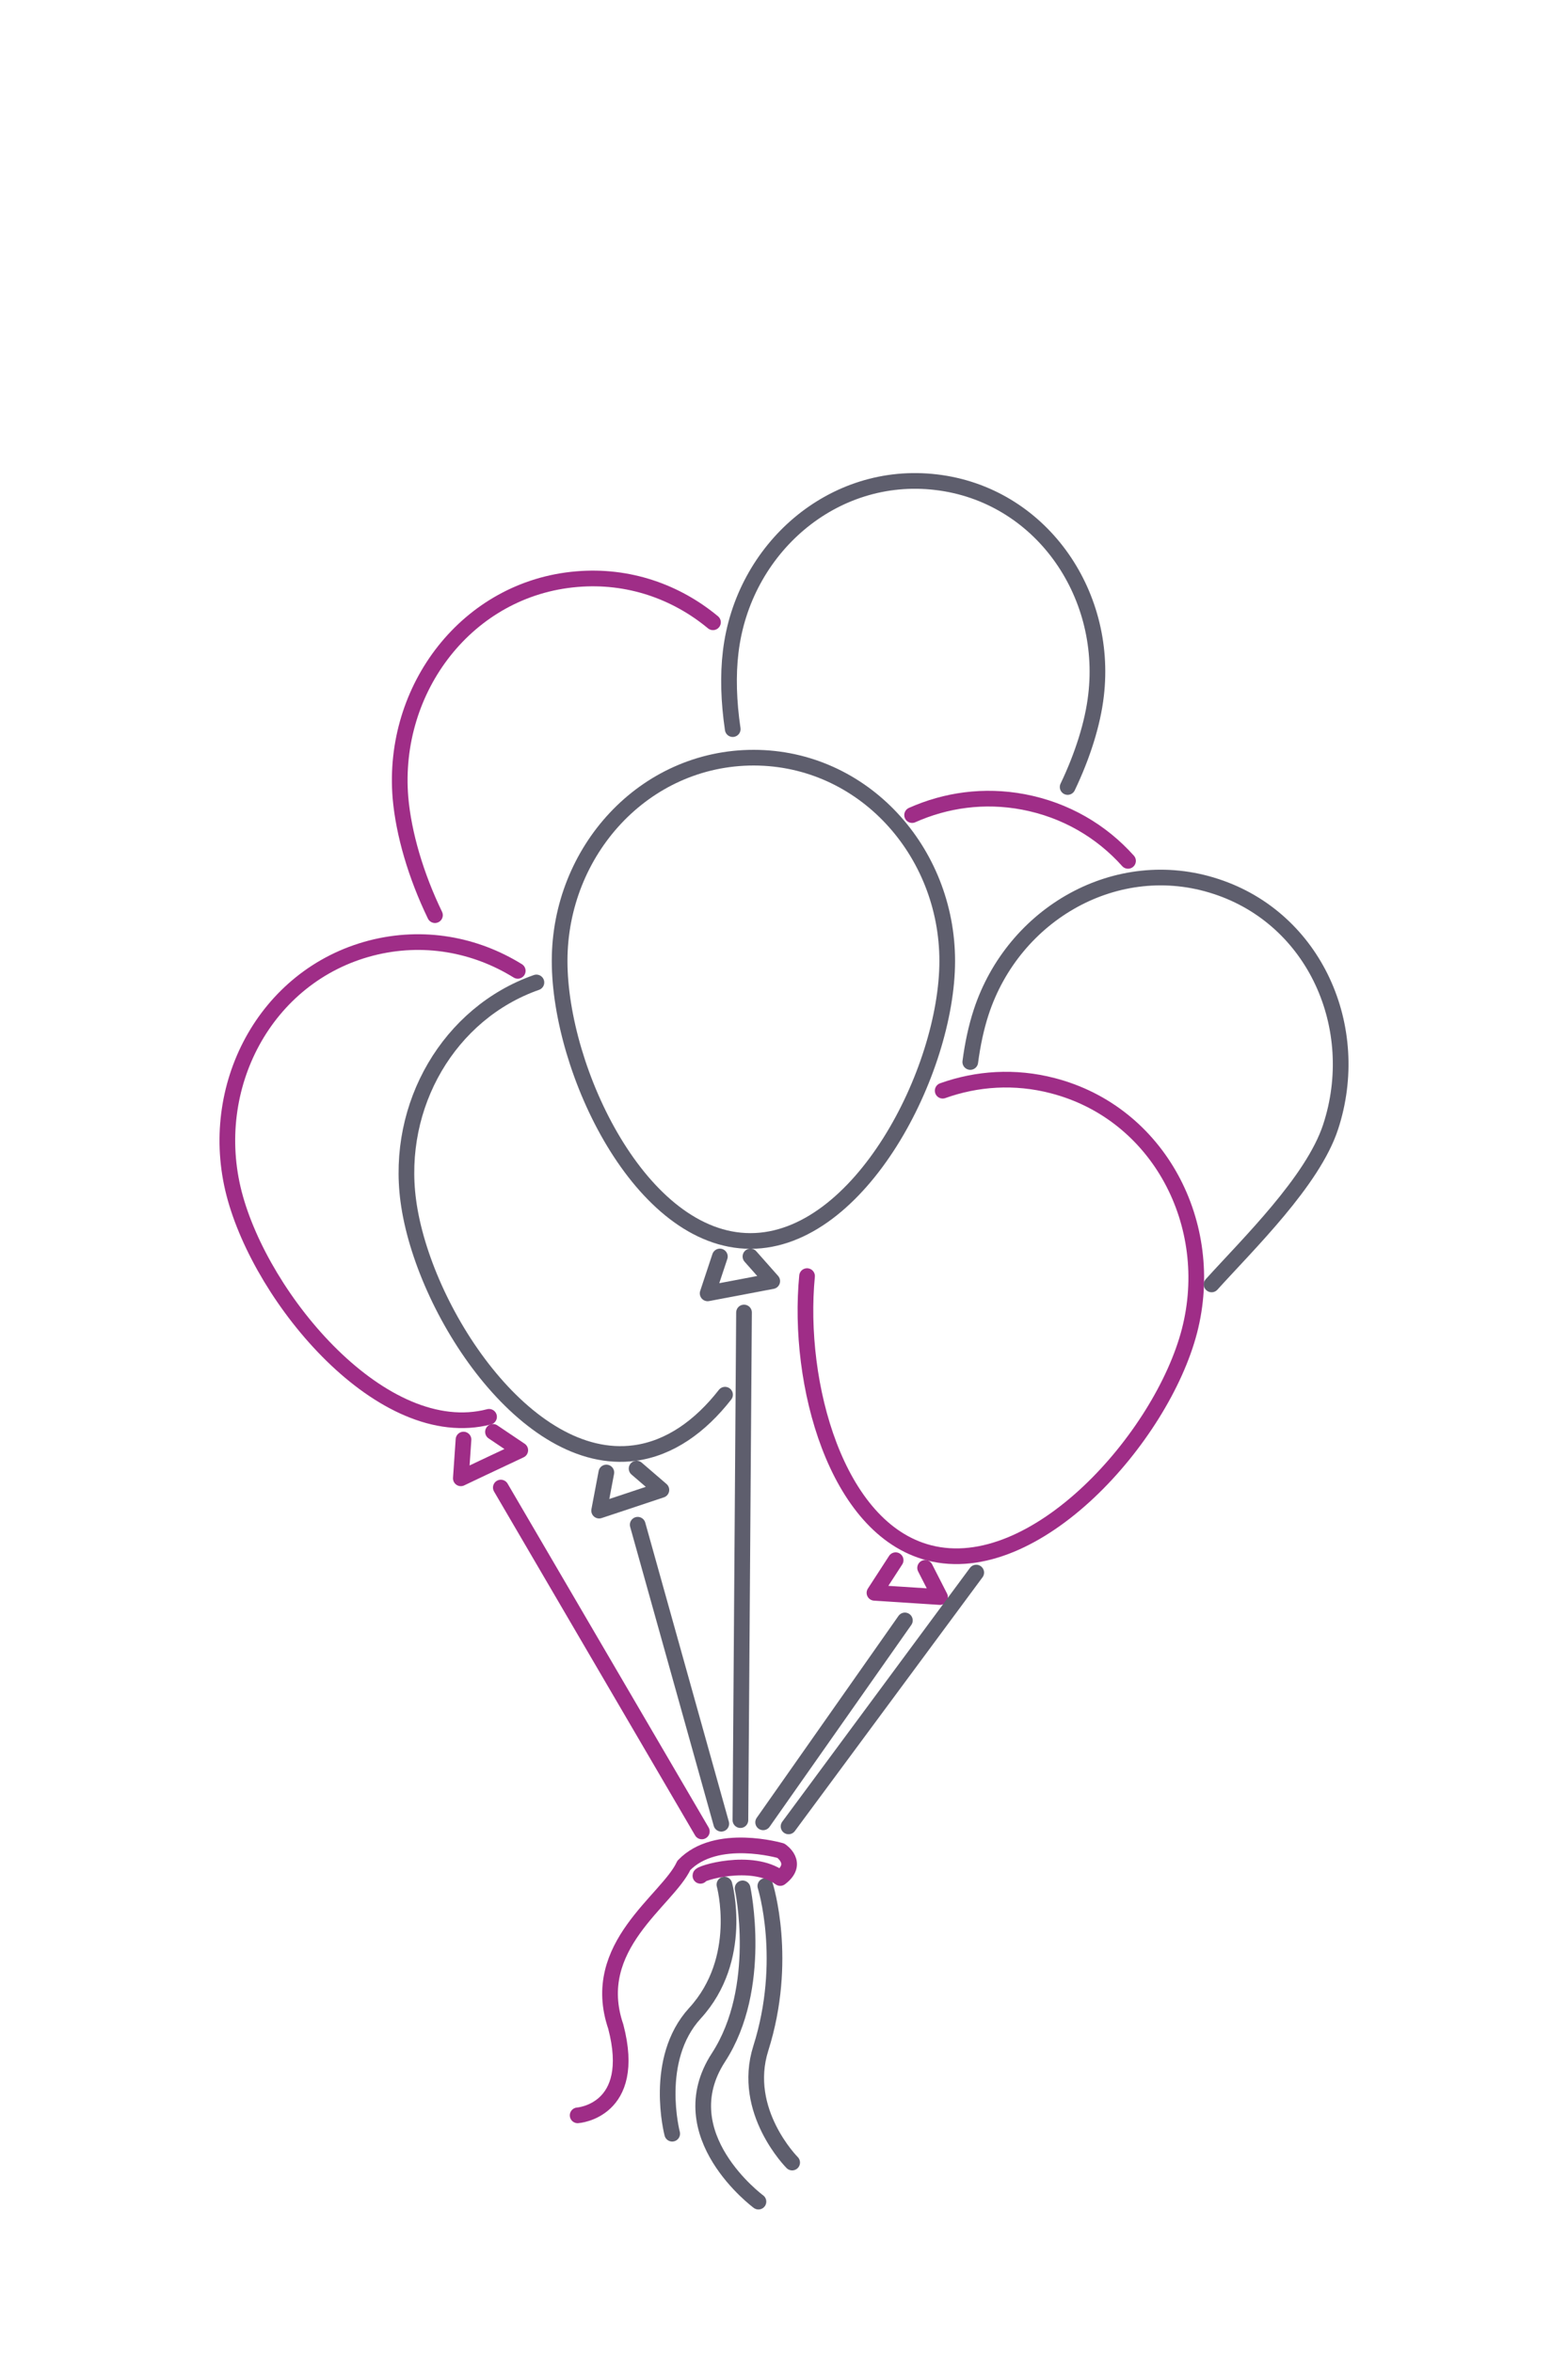 <?xml version="1.0" encoding="utf-8"?>
<!-- Generator: Adobe Illustrator 23.0.2, SVG Export Plug-In . SVG Version: 6.00 Build 0)  -->
<svg version="1.1" id="Camada_1" xmlns="http://www.w3.org/2000/svg" xmlns:xlink="http://www.w3.org/1999/xlink" x="0px" y="0px"
	 viewBox="0 0 100 150" style="enable-background:new 0 0 100 150;" xml:space="preserve">
<style type="text/css">
	.st0{fill:none;stroke:#9F2D87;stroke-linecap:round;stroke-linejoin:round;stroke-miterlimit:10;}
	.st1{fill:none;stroke:#5E5E6D;stroke-linecap:round;stroke-linejoin:round;stroke-miterlimit:10;}
</style>
<g>
	<path class="st1" d="M60.41,61.26c0,7-5.56,17.85-12.55,17.85c-7,0-12.17-10.86-12.17-17.85c0-7,5.38-12.96,12.38-12.96
		C55.05,48.31,60.41,54.27,60.41,61.26z"/>
	<polyline class="st1" points="45.91,80.1 45.13,82.45 46.67,82.16 49.25,81.67 47.86,80.1 	"/>
	<line class="st1" x1="47.45" y1="83.67" x2="47.22" y2="116.03"/>
</g>
<path class="st0" d="M27.74,58.34c-1.22-2.52-2-5.19-2.2-7.48c-0.58-6.97,4.28-13.36,11.25-13.94c3.29-0.28,6.33,0.8,8.68,2.75"/>
<g>
	<path class="st0" d="M58.17,51.96c2.15-0.96,4.59-1.31,7.09-0.84c2.7,0.51,4.99,1.87,6.68,3.76"/>
</g>
<g>
	<path class="st1" d="M46.24,88.91c-1.57,2.01-3.52,3.42-5.77,3.72c-6.93,0.93-13.51-9.15-14.43-16.08
		c-0.82-6.11,2.61-11.97,8.17-13.92"/>
	<polyline class="st1" points="38.67,93.87 38.21,96.3 39.69,95.81 42.18,94.98 40.6,93.62 	"/>
	<line class="st1" x1="40.67" y1="97.2" x2="46" y2="116.26"/>
</g>
<g>
	<path class="st0" d="M31.19,90.32c-6.77,1.76-14.51-7.46-16.26-14.23c-1.75-6.77,1.96-13.89,8.73-15.65
		c3.33-0.86,6.65-0.23,9.36,1.45"/>
	<polyline class="st0" points="29.56,91.77 29.39,94.24 30.8,93.57 33.18,92.45 31.44,91.28 	"/>
	<line class="st0" x1="31.94" y1="94.83" x2="44.76" y2="116.75"/>
</g>
<g>
	<path class="st0" d="M60.12,69.53c2.18-0.78,4.6-0.95,7.02-0.32c6.77,1.75,10.47,8.86,8.72,15.63c-1.75,6.77-9.84,15.9-16.61,14.15
		c-5.94-1.53-8.44-10.82-7.78-17.64"/>
	<polyline class="st0" points="57.12,99.46 55.77,101.54 57.33,101.64 59.95,101.81 59,99.95 	"/>
	<line class="st1" x1="57.71" y1="103.3" x2="48.67" y2="116.17"/>
</g>
<g>
	<path class="st1" d="M46.73,46.48c-0.26-1.75-0.31-3.44-0.13-4.92c0.78-6.59,6.52-11.61,13.11-10.82c6.59,0.78,10.97,7,10.19,13.59
		c-0.21,1.81-0.86,3.85-1.81,5.84"/>
</g>
<g>
	<path class="st1" d="M61.88,67.7c0.15-1.14,0.38-2.21,0.69-3.16c2.06-6.31,8.67-10.1,14.98-8.03c6.31,2.06,9.38,9.02,7.31,15.33
		c-1.13,3.45-5.25,7.45-7.59,10.04"/>
	<line class="st1" x1="62.26" y1="100.25" x2="50.29" y2="116.43"/>
</g>
<path class="st1" d="M46.2,120.14c0,0,1.3,4.73-1.88,8.2c-2.7,2.95-1.45,7.68-1.45,7.68"/>
<path class="st1" d="M48.81,120.23c0,0,1.49,4.73-0.29,10.35c-1.27,4.01,2,7.28,2,7.28"/>
<path class="st1" d="M47.36,120.38c0,0,1.36,6.32-1.54,10.78c-3.21,4.94,2.55,9.19,2.55,9.19"/>
<path class="st0" d="M44.67,119.58c-0.15-0.14,3.27-1.2,5.09,0.14c1.25-0.94,0.04-1.74,0.04-1.74s-4.13-1.21-6.19,0.94
	c-1.03,2.24-6.09,5.14-4.34,10.27c1.42,5.4-2.43,5.66-2.43,5.66"/>
</svg>
